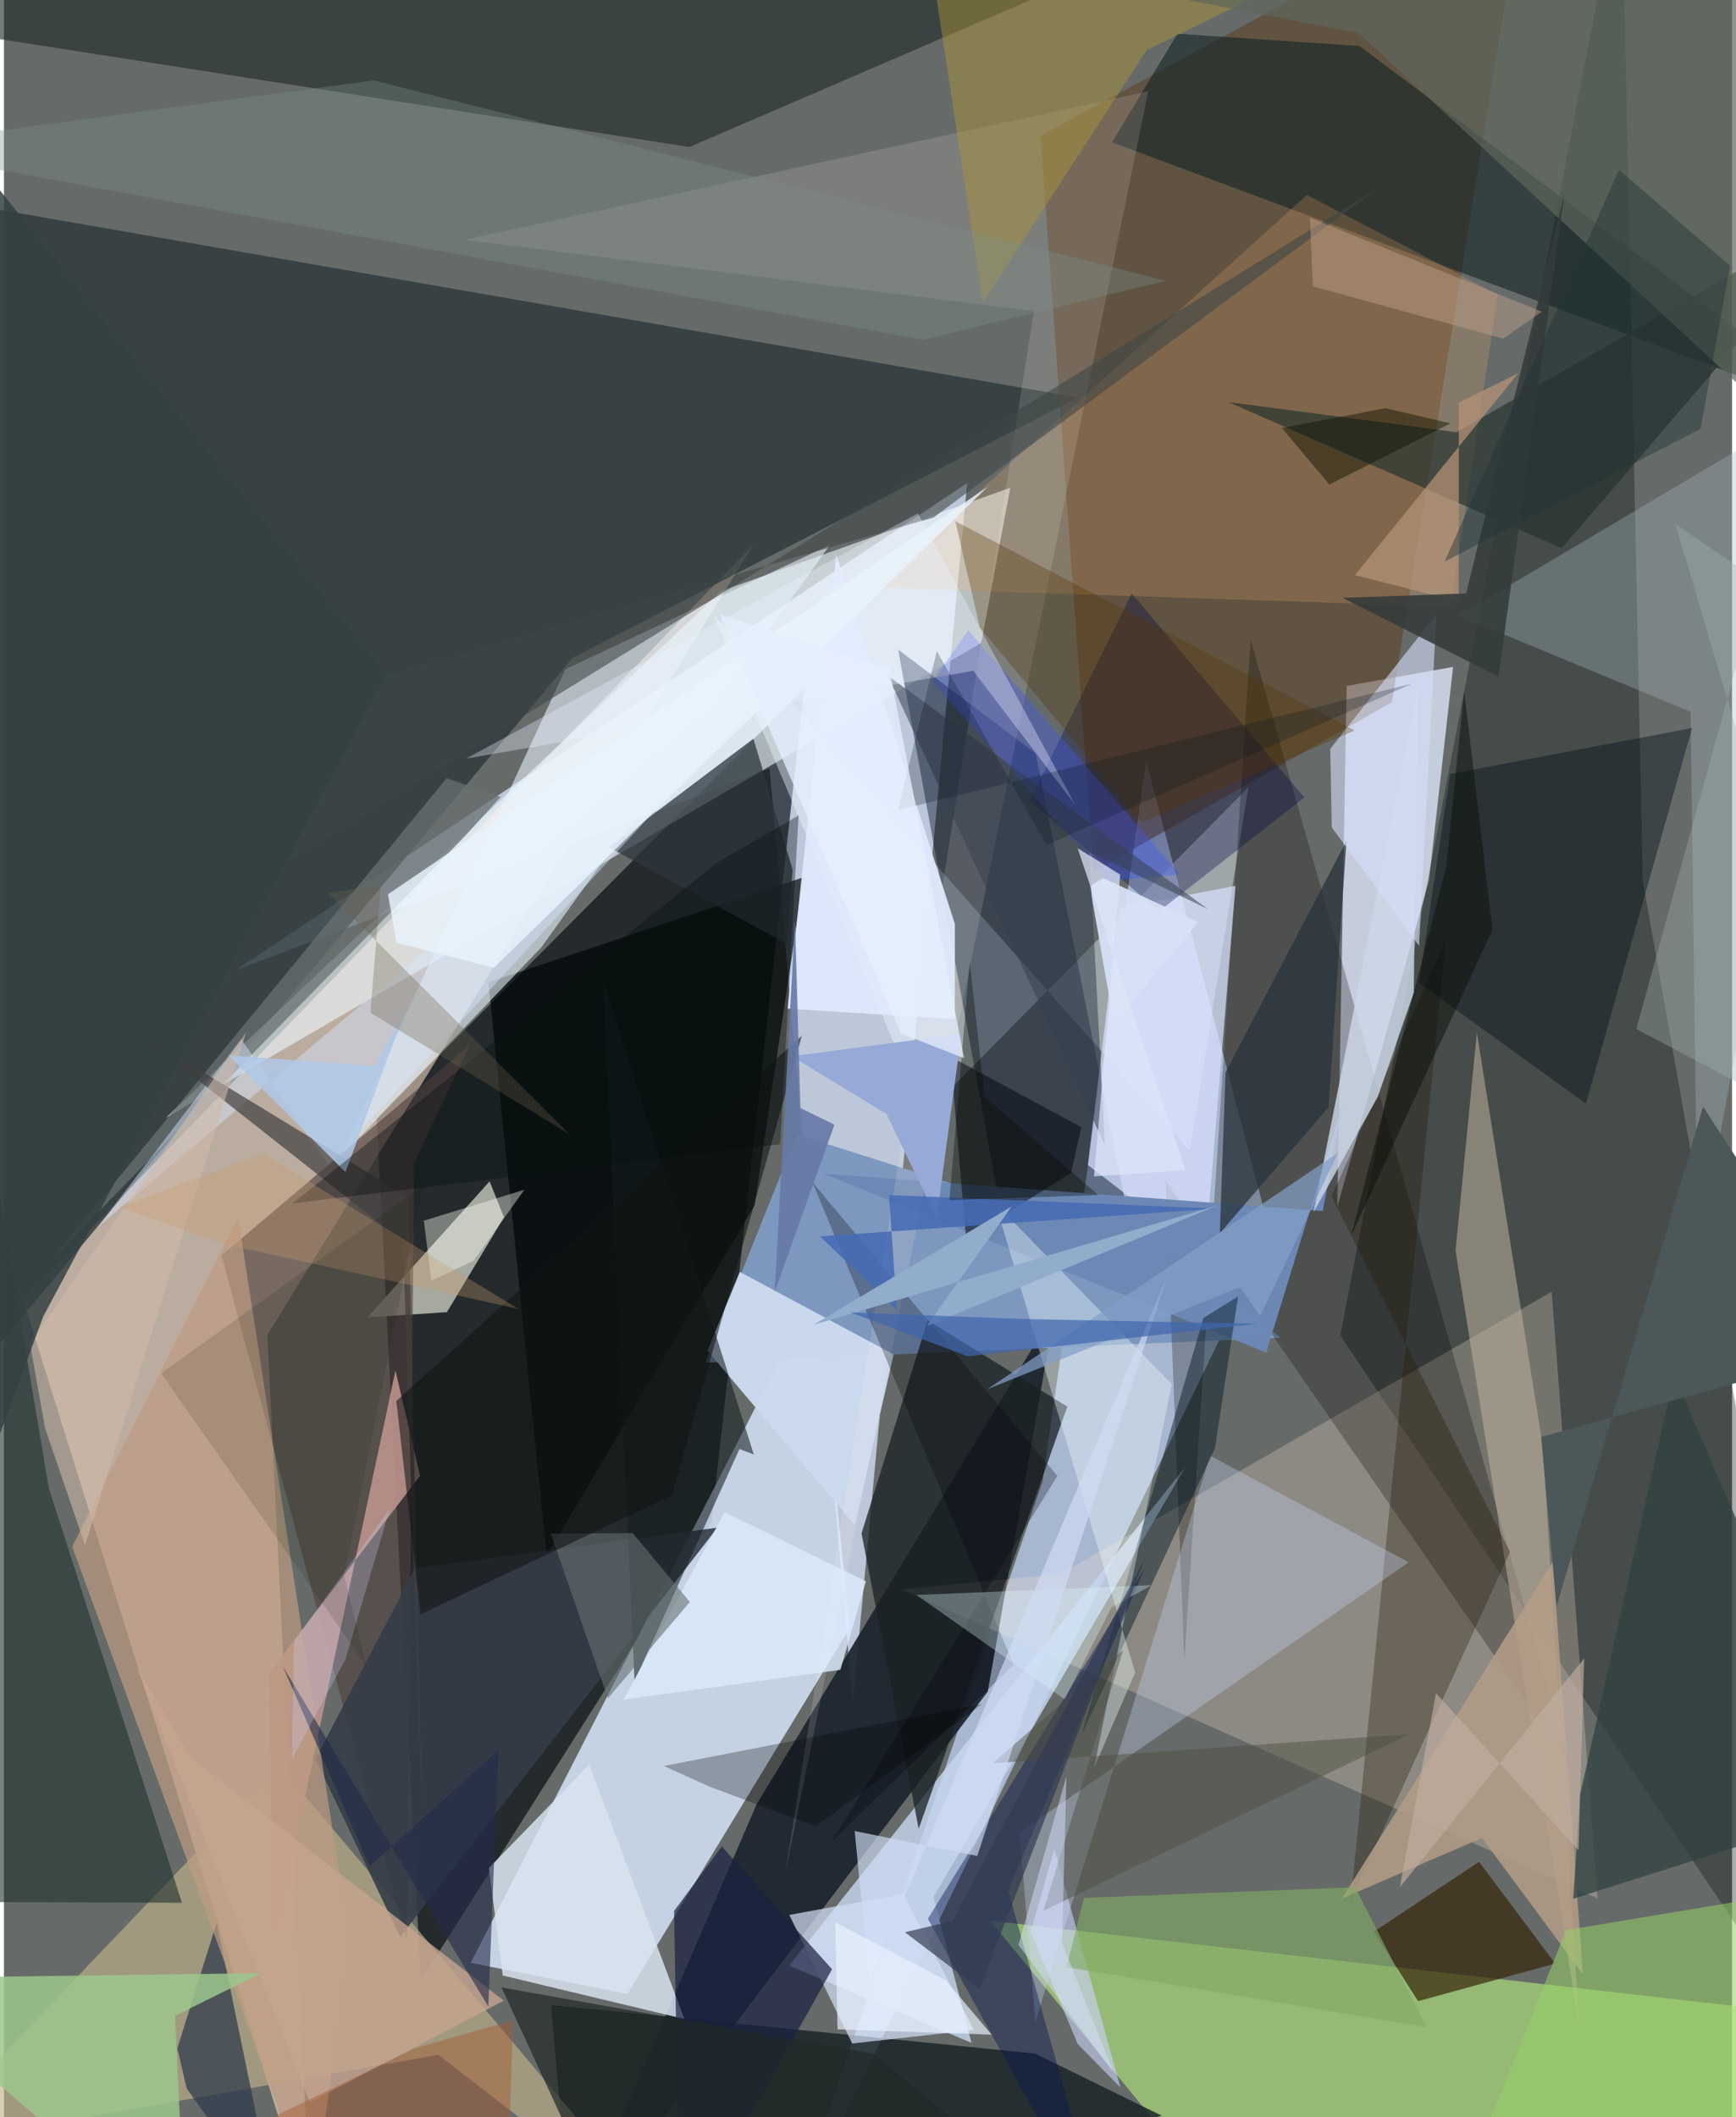 <svg xmlns="http://www.w3.org/2000/svg" width="228" height="278" viewBox="0 0 836 1024"><path fill="#666b69" d="M0 0h836v1024H0z"/><path fill="#ccd8ee" fill-opacity=".847" d="M370.38 371.709l-258.166 97.46L465.95 233.65l-55.268 589.768z"/><path fill="#01060b" fill-opacity=".639" d="M201.639 957.954L180.3 540.877l206.85-207.99-44.826 403.14z"/><path fill="#d9e9ff" fill-opacity=".816" d="M409.015 787.707l-16.142-164.24-167.068 325.887 75.812 15.028z"/><path fill="#ffe0cd" fill-opacity=".553" d="M362.638 263.304L127.413 645.626l21.017 428.294L9.174 628.28z"/><path fill="#c1d5f9" fill-opacity=".714" d="M612.673 596.86l-60.095-228.578-50.109 348.124-124.341 366.096z"/><path fill="#2e3a3d" fill-opacity=".827" d="M519.617 192.278L274.919 318.28-55.96 714.504l25.756-617.92z"/><path fill="#dae3f7" fill-opacity=".816" d="M645.028 583.73l44.374-157.906 11.647-103.253-51.487 9.201z"/><path fill="#1c242f" fill-opacity=".922" d="M508.42 634.015L364.021 872.832 272.272 1086l203.663-267.827z"/><path fill="#061210" fill-opacity=".341" d="M782.636-62L646.468 645.956 898 1020.509 792.767 425.602z"/><path fill="#bdf77f" fill-opacity=".557" d="M576.787 1050.42l247.584 30.079 28.74-108.433-375.953-43.07z"/><path fill="#f0fcff" fill-opacity=".592" d="M472.748 310.996L78.213 540.736l268.554-254.789 140.07-50.043z"/><path fill="#7d97bf" d="M617.54 647.005l-49.995-39.976-183.925-58.333-44.32 110.392z"/><path fill="#5c3c1a" fill-opacity=".498" d="M501.481 65.75l25.559 355.872 144.425-82.012L736.368-62z"/><path fill="#ffe3d2" fill-opacity=".255" d="M434.273 768.686l76.99-7.378 237.504-136.569 22.173 293.442z"/><path fill="#c6d5ed" fill-opacity=".82" d="M379.84 950.709l88.214 37.35-18.326-70.605L571.83 709.089z"/><path fill="#162024" fill-opacity=".816" d="M274.938 1086l-10.313-116.254 234.152 23.467 61.417 30.121z"/><path fill="#c1b28b" fill-opacity=".647" d="M329.091 1086l-195.92-232.135-176.814 185.029 253.784-45.07z"/><path fill="#222c2b" fill-opacity=".624" d="M331.596 71.115L-62 9.514 90.022-62l442.37 46.598z"/><path fill="#ecf8ff" fill-opacity=".42" d="M343.133 297.069l230.542 259.487 28.392-175.885L445.24 539.52z"/><path fill="#04132c" fill-opacity=".435" d="M432.578 314.193l66.555 50.197 44.89 225.056-63.897-14.897z"/><path fill="#040703" fill-opacity=".259" d="M603.13 309.489l-32.094 493.628-9.078-232.086 195.256 282.09z"/><path fill="#a7aba1" fill-opacity=".988" d="M175.776 637.21l38.508-2.568 27.606-45.89-6.943-17.386z"/><path fill="#142325" fill-opacity=".6" d="M898 203.74L536.026 68.827l31.693-52.523 88.054 5.972z"/><path fill="#010707" fill-opacity=".69" d="M262.52 752.308l100.61-169.26 23.755-158.784-152.502 50.841z"/><path fill="#e7f4ff" fill-opacity=".58" d="M162.43 559.997l109.214-236.343 127.947-60.084-139.724 194.754z"/><path fill="#192224" fill-opacity=".757" d="M514.402 680.345l-71.877 204.159-27.653-142.878 31.98-103.038z"/><path fill="#4e3f3c" fill-opacity=".608" d="M198.42 562.245l-3.473 376.942-89.73-331.966L225.44 505.35z"/><path fill="#ffb569" fill-opacity=".2" d="M699.868 293.455l-279.529-9.325L630.313 94.293l92.338 48.136z"/><path fill="#21322f" fill-opacity=".604" d="M-62 919.763l23.37-557.727 60.35 357.727 64.394 200.554z"/><path fill="#c3b7a2" fill-opacity=".522" d="M702.236 604.941l10.302-105.602 31.954 200.52 17.612 281.04z"/><path fill="#ccdaef" fill-opacity=".969" d="M430.393 655.083l-74.417-39.917-15.622 38.089 71.247 84.318z"/><path fill="#353d47" fill-opacity=".898" d="M150.69 850.788l48.15-92.172 146.328-19.75-153.514 198.006z"/><path fill="#d7e0fd" fill-opacity=".714" d="M524.372 563.472l15.111-124.284 56.321-10.738-14.719 178.683z"/><path fill="#6c88b4" fill-opacity=".988" d="M396.44 567.664l214.212 86.51 37.1-120.396-9.761 51.923z"/><path fill="#a7bbc5" fill-opacity=".333" d="M703.568 297.74l112.357 46.476 3.503 262.78L898 182.569z"/><path fill="#342207" fill-opacity=".686" d="M750.427 949.696l-36.823-49.201-50.893 33.821 21.416 33.569z"/><path fill="#bc948d" fill-opacity=".89" d="M201.3 713.833l-73.327 95.68 2.823 129.529 58.596-276.182z"/><path fill="#fff6ee" fill-opacity=".141" d="M377.888 906.458l120.42-755.979L222.7 115.99l330.856-71.83z"/><path fill="#25322e" fill-opacity=".678" d="M592.353 194.472l161.262 70.694L898 97.032 702.72 209.04z"/><path fill="#211600" fill-opacity=".314" d="M728.593 750.55l-77.051 168.84 45.978-465.1-55.22 124.391z"/><path fill="#000e18" fill-opacity=".412" d="M684.556 475.422l80.744 58.34 51.38-181.64-117.055 22.24z"/><path fill="#cad7fc" fill-opacity=".322" d="M583.491 704.028l-84.454 273.68-7.775-91.382 188.292-130.709z"/><path fill="#2e3b4b" fill-opacity=".725" d="M102.922 929.943l29.092 141.358-43.6-61.176-4.55-19.39z"/><path fill="#2d363e" fill-opacity=".757" d="M292.826 409.867l85.954 46.656 2.761-35.875-18.977-63.366z"/><path fill="#000640" fill-opacity=".329" d="M545.561 287.034l83.541 98.675-70.24 55.002-62.736-53.372z"/><path fill="#001620" fill-opacity=".451" d="M585.85 700.509l-64.708 139.027 59.135-202.055 16.762-10.422z"/><path fill="#d3def4" fill-opacity=".71" d="M434.994 916.082l34.269 65.755-58.902 6.522-30.431-62.18z"/><path fill="#dfe9fc" fill-opacity=".933" d="M379.067 487.845l80.981 5.126-.025-46.101-57.365-178.545z"/><path fill="#d9e3ef" fill-opacity=".839" d="M234.59 903.48l6.692 51.999 87.922 21.06-46.077-123.068z"/><path fill="#ccd7e6" fill-opacity=".82" d="M683.897 333.117l-1.865 147.027-17.347 50.237-31.116 55.878z"/><path fill="#f1ffff" fill-opacity=".365" d="M479.644 582.068l85.294 87.38-37.602 185.71 19.914-46.222z"/><path fill="#000511" fill-opacity=".498" d="M516.271 567.284l4.933-22.138-63.348-34.103 7.589 88.038z"/><path fill="#182142" fill-opacity=".706" d="M400.633 952.475l-53.35-59.404-23.086 31.195 2.688 159.408z"/><path fill="#b29c86" fill-opacity=".863" d="M763.837 954.895l-48.851-65.982-67.742 29.388L749.313 755.37z"/><path fill="#ac9437" fill-opacity=".471" d="M670.28-33.154L441.884-62l31.639 208.26 79.234-121.98z"/><path fill="#d6e1f6" fill-opacity=".937" d="M536.913 495.066l40.914-49.052-46.1-21.33-6.358 3.968z"/><path fill="#be9b82" fill-opacity=".702" d="M32.984 748.048l80.297-159.428 54.03 350.49-17.663 127.172z"/><path fill="#29343b" fill-opacity=".761" d="M640.787 535.598l-52.576 60.875 2.748-77.807 58.492-111.914z"/><path fill="#687171" fill-opacity=".749" d="M22.165 610.208L223.082 404.35l17.185-18.892-26.114-9.112z"/><path fill="#0b1951" fill-opacity=".435" d="M485.825 914.336L534.073 1086l-87.132-157.946 104.938-169.616z"/><path fill="#9ec58c" fill-opacity=".851" d="M82.757 974.958L87.947 1086-62 956.85l186.46-2.507z"/><path fill="#314241" fill-opacity=".769" d="M759.187 918.355l3.131-49.532 45.666-203.926L898 874.254z"/><path fill="#d5def8" fill-opacity=".604" d="M692.984 297.096l-51.352 65.089.726 38.001 42.24 57.274z"/><path fill="#97a9d6" d="M381.058 510.869l45.903 27.919 24.27 50.36 11.966-89.066z"/><path fill="#ccd5fa" fill-opacity=".592" d="M519.466 988.653l20.654 20.98-31.98-115.31-11.415 40.063z"/><path fill="#98cf66" fill-opacity=".545" d="M890.71 1045.462l-176.724-7.875 41.752-104.035 130.545-21.776z"/><path fill="#151d1f" fill-opacity=".569" d="M355.823 700.811l-50.77 112.45-15.132-339.063 72.83 229.276z"/><path fill="#d5e6fc" fill-opacity=".459" d="M157.041 563.538l-42.27-60.927-69.438 90.983 377.864-319.182z"/><path fill="#423e3e" fill-opacity=".694" d="M193.043 600.579l9.763 295.965-7.22-317.561L64.07 498.916z"/><path fill="#530" fill-opacity=".318" d="M472.106 303.505l78.35 94.373 102.943-44.59L460.223 252.05z"/><path fill="#dbebfc" fill-opacity=".796" d="M348.61 731.327l-48.86 90.717 104.891-14.412 12.379-42.81z"/><path fill="#3e56fd" fill-opacity=".349" d="M466.488 304.787L568.862 422.85l-34.155 3.287-85.583-96.474z"/><path fill="#4b4d3f" fill-opacity=".455" d="M478.173 852.872l63.296-54.84-38.642 126.19 177.157-85.506z"/><path fill="#b79479" fill-opacity=".71" d="M653.557 278.167l78.954-97.612-28.679 14.193-.05 96.16z"/><path fill="#364152" fill-opacity=".545" d="M582.587 439.784l-57.46-27.805 7.48 141.977-105.02-227.128z"/><path fill="#00030e" fill-opacity=".275" d="M400.192 890.793l109.424-176.96L390.988 571.58l97.441 233.596z"/><path fill="#e1fcff" fill-opacity=".314" d="M513.136 821.909l-71.7-50.469 113.835-4.75-19.51 10.821z"/><path fill="#3f4645" fill-opacity=".58" d="M665.603 90.384L449.668 250.305 83.105 355.96l1.035 93.624z"/><path fill="#5d675b" fill-opacity=".698" d="M898-62l-25.486 278.892-217.186-200.9L252.042-62z"/><path fill="#657070" fill-opacity=".6" d="M304.19 741.506l27.642 33.298-39.663 46.606-27.631-79.634z"/><path fill="#343b3b" fill-opacity=".882" d="M754.926 93.801l-47.577 193.224-59.746 2.137 75.43 38.112z"/><path fill="#0f1213" fill-opacity=".557" d="M323.116 723.278l62.902-222.35-196.206 176.667 11.731 103.18z"/><path fill="#cfdef5" fill-opacity=".655" d="M418.51 957.954l-6.953-72.37 59.28 12.093 92.155-280.96z"/><path fill="#839fc6" fill-opacity=".725" d="M645.395 557.58L475.747 671.89l122.292-49.358 9.642 14.08z"/><path fill="#c7a590" fill-opacity=".784" d="M241.809 967.648L90.713 850.593l-26.497-44.061 83.841 210.232z"/><path fill="#7d8d88" fill-opacity=".349" d="M444.57 164.337L-62 71.224l240.916-32.33 383.216 96.904z"/><path fill="#242c4b" fill-opacity=".608" d="M176.876 902.69l62.374-56.064-4.936 123.853-99.371-164.41z"/><path fill="#ba9c88" fill-opacity=".502" d="M743.921 150.764l-18.597 13.018-92.131-25.283-1.38-33.187z"/><path fill-opacity=".278" d="M473.208 824.165L319.25 854.158l22.231 10.029 51.252 19.164z"/><path fill="#82aa66" fill-opacity=".643" d="M653.594 912.79l-131.122 5.165-8.311 33.505 174.161 29.101z"/><path fill="#466bb4" fill-opacity=".871" d="M586.42 584.555l-158.253-6.538L432 633.515l-37.239-35.502z"/><path fill="#ecf2ff" fill-opacity=".349" d="M468.915 324.444l49.251 64.668L442.137 248.3 223.623 366.89z"/><path fill="#fcfff5" fill-opacity=".392" d="M251.803 575.42l-48.68 15.002 3.619 29.014 20.446-9.686z"/><path fill="#4b5758" d="M743.657 695.019L898 652.231l-76.014-117-70.89 241.857z"/><path fill="#a2aeb0" fill-opacity=".361" d="M789.677 497.695l59.68-216.358-40.79-27.914L898 554.813z"/><path fill="#d3d4fb" fill-opacity=".267" d="M139.347 850.891l1.02-57.183 46.27-63.839-21.392 72.583z"/><path fill="#92accc" d="M391.606 640.784l95.881-57.268-41 57.838 140.48-58.3z"/><path fill="#d0b9a8" fill-opacity=".588" d="M12.597 649.658L117.169 499.29 39.225 747.396l-19.409-56.917z"/><path fill="#0d100b" fill-opacity=".506" d="M651.73 597.817l68.373-148.171-13.7-115.248-8.708 84.879z"/><path fill="#212829" fill-opacity=".702" d="M420.624 993.308L240.702 961.24l57.48 124.76 207.153-22.68z"/><path fill="#677aa6" fill-opacity=".914" d="M382.687 444.94l2.607 90.964 16.458 8.083-28.914 80.966z"/><path fill="#e9f3ff" fill-opacity=".671" d="M455.6 957.768l-53.478-28.027 1.15 51.785 74.565 2.58z"/><path fill="#c0ada0" fill-opacity=".659" d="M675.277 912.853l17.516-93.924 68.944 75.971 2.737-92.847z"/><path fill="#08141e" fill-opacity=".243" d="M432.433 391.827l18.87-76.88 52.999 93.802 176.99-78.123z"/><path fill="#203335" fill-opacity=".439" d="M835.016 128.518l-14.22 78.863-123.887 64.271L781.332 82.19z"/><path fill="#dde5f9" fill-opacity=".722" d="M519.416 410.25l20.587 12.742-12.671 145.971 44.298-2.932z"/><path fill="#a55a34" fill-opacity=".459" d="M246.365 977.104L242.593 1086l-224.013-7.967L198.8 990.66z"/><path fill="#303a52" fill-opacity=".678" d="M552.065 753.523l-80.068 208.502-36.165-27.472 22.884-5.378z"/><path fill="#050900" fill-opacity=".345" d="M457.392 580.432l72.093-2.411-55.06-47.619-7.206-65.184z"/><path fill="#afc8e7" fill-opacity=".843" d="M195.745 484.64l-30.527 82.273-56.528-56.451 70.896 5.206z"/><path fill="#0d1202" fill-opacity=".463" d="M699.89 204.766l-31.608-7.33-50.038 9.59L641.2 234.34z"/><path fill="#344042" fill-opacity=".839" d="M-55.818 839.584l35.993-769.979 204.842 256.708-165.99 310.352z"/><path fill="#4066ae" fill-opacity=".706" d="M409.414 634.768l56.98 21.229 139.904-15.749-112.91-2.28z"/><path fill="#e9f3fc" fill-opacity=".816" d="M237.015 468.043l-47.097-12.09-4.151-23.412 289.988-196.97z"/><path fill="#060e0f" fill-opacity=".369" d="M345.347 416.93L139.644 582.02l235.869-28.605 8.903-159.008z"/><path fill="#c79b6b" fill-opacity=".318" d="M105.607 601.52l143.206 31.54-123.67-75.146L55.774 583.9z"/><path fill="#d7dffd" fill-opacity=".494" d="M536.834 1002.568l-46.05-61.843 23.193-81.562-2.063 80.56z"/><path fill="#e6effd" fill-opacity=".761" d="M434.05 499.922L346.284 297.11l82.04 26.138 36.152 188.531z"/><path fill="#6b614c" fill-opacity=".322" d="M273.602 548.614L156.874 431.938l25.513-3.978-5.158 61.81z"/><path fill="#0f1b00" fill-opacity=".129" d="M164.528 761.824l37.952-188.246-126.475 90.61 99.353 141.65z"/></svg>